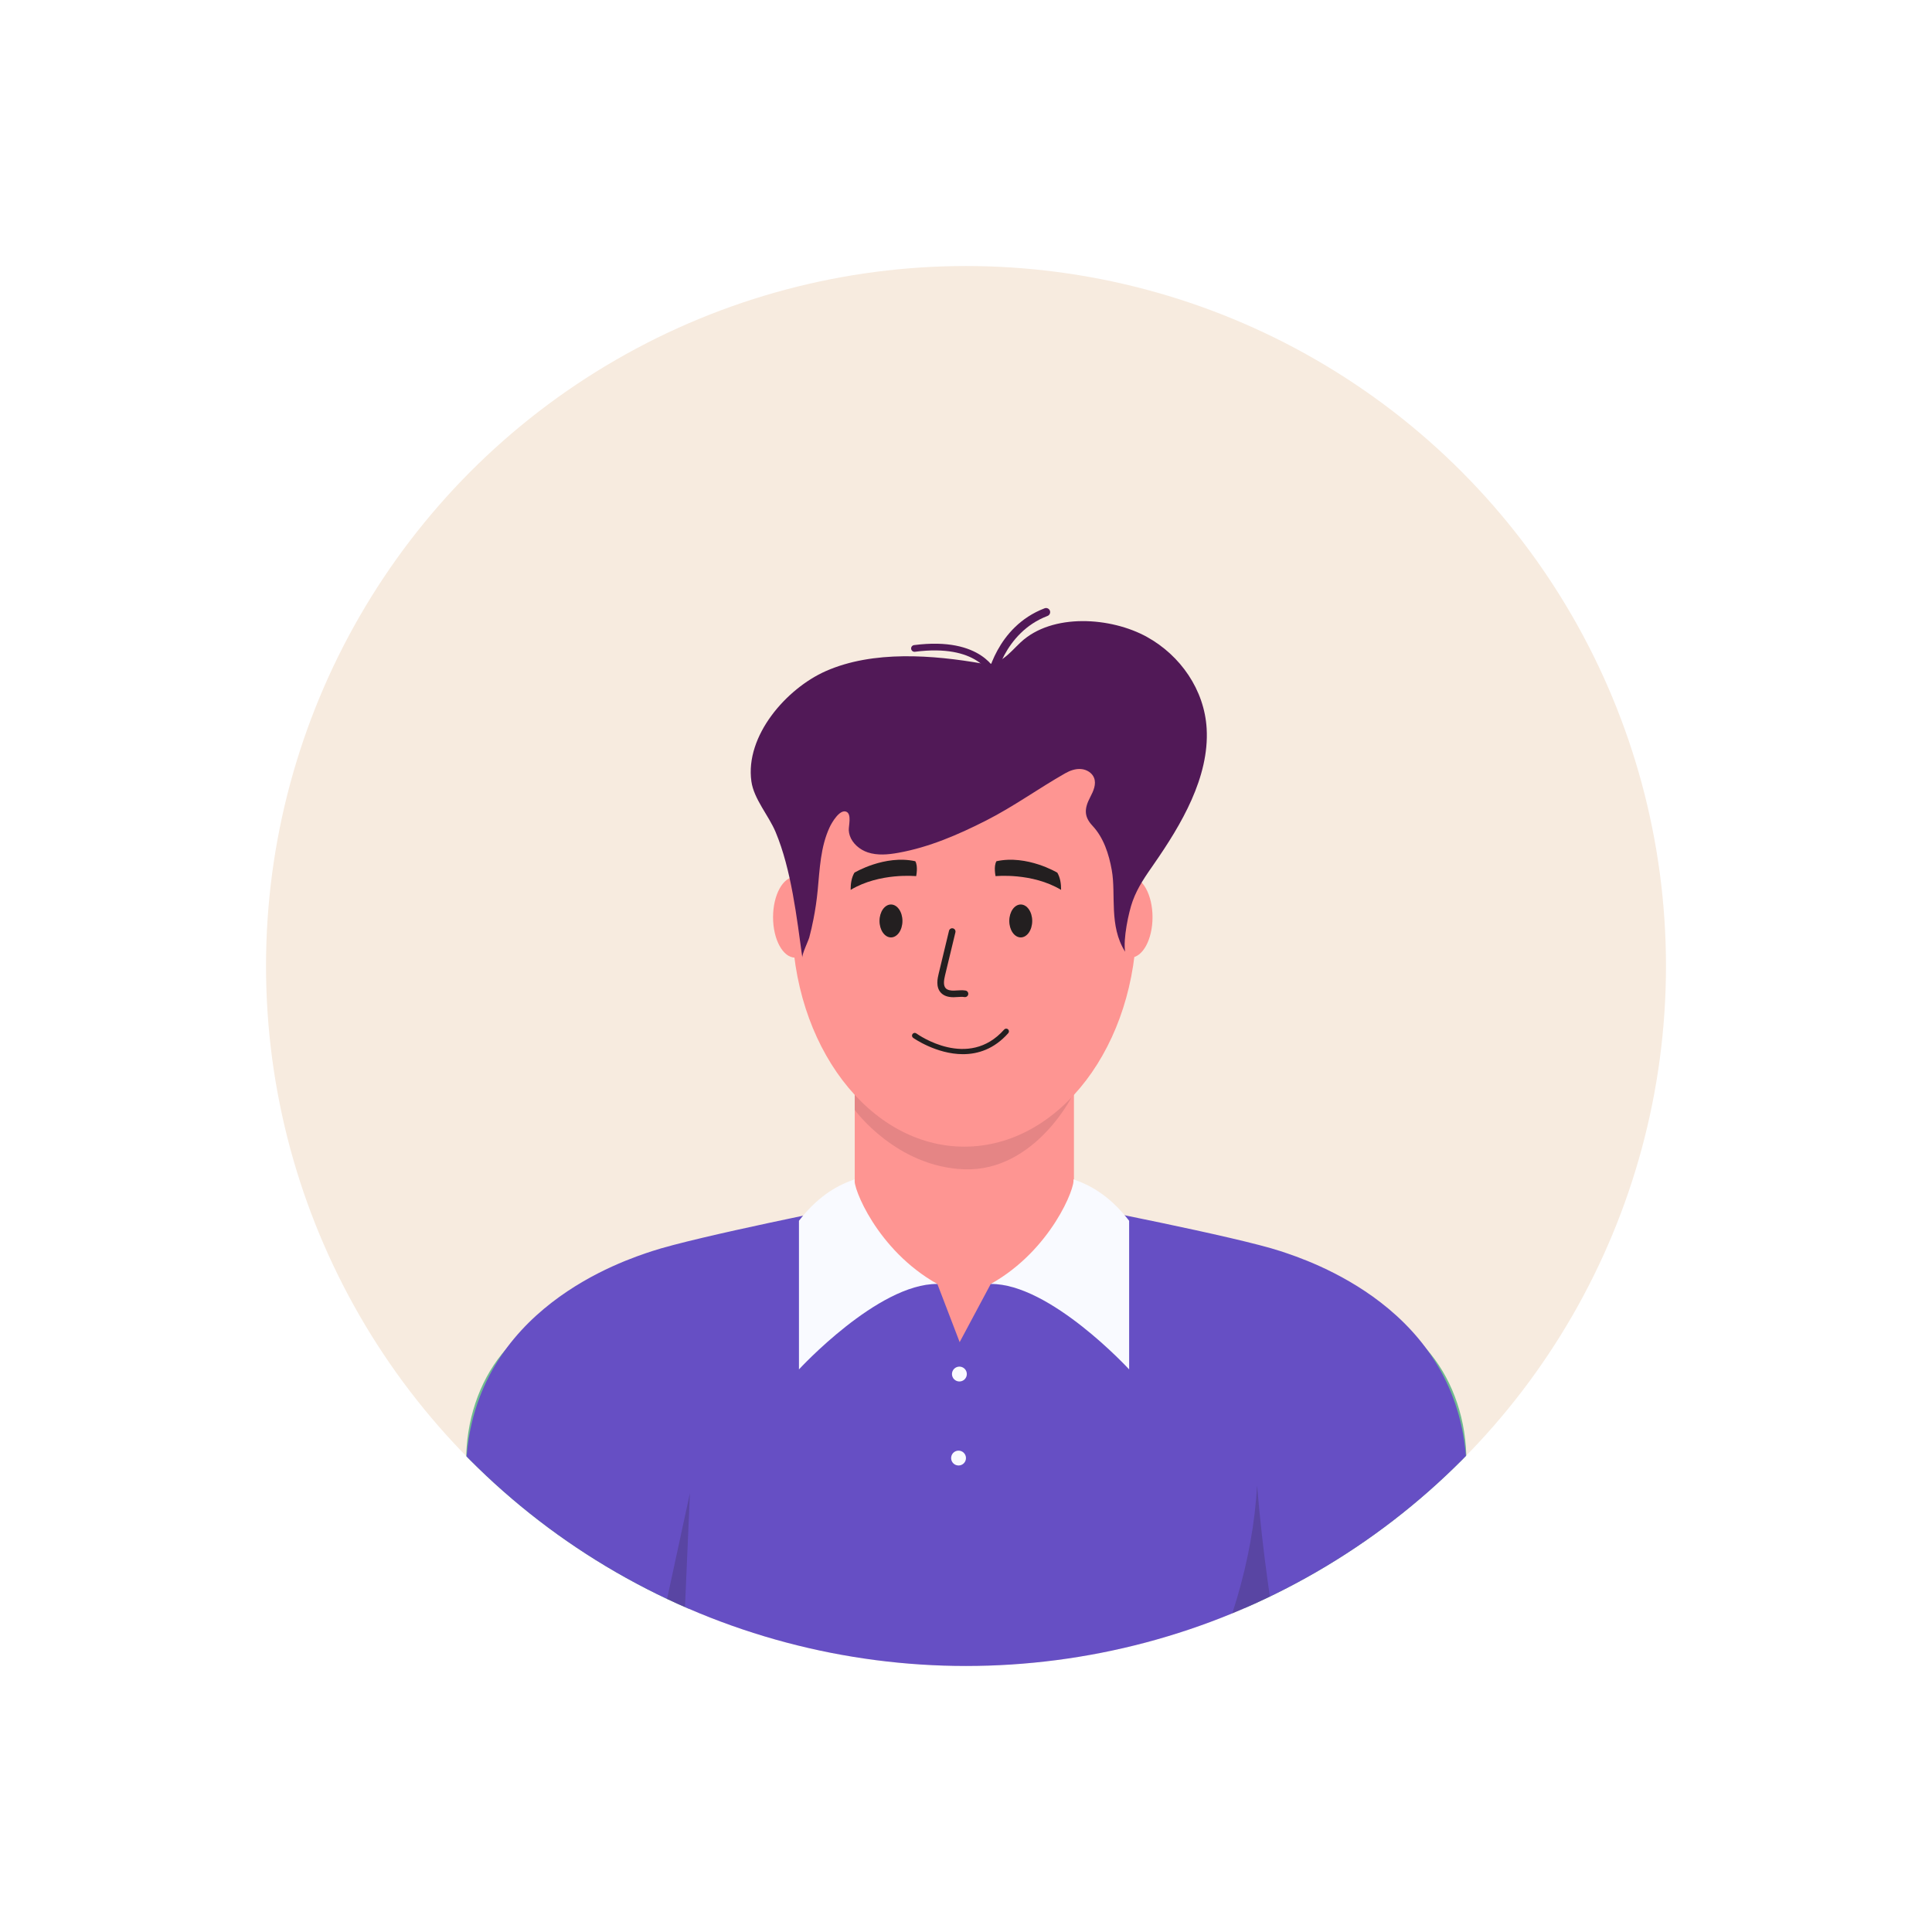 <?xml version="1.0" encoding="utf-8"?>
<!-- Generator: Adobe Illustrator 27.5.0, SVG Export Plug-In . SVG Version: 6.00 Build 0)  -->
<svg version="1.1" xmlns="http://www.w3.org/2000/svg" xmlns:xlink="http://www.w3.org/1999/xlink" x="0px" y="0px"
	 viewBox="0 0 2000 2000" style="enable-background:new 0 0 2000 2000;" xml:space="preserve">
<g id="Ñëîé_1">
	<rect style="fill:#FFFFFF;" width="2000" height="2000"/>
</g>
<g id="Ñëîé_2">
	<g>
		<defs>
			<circle id="SVGID_1_" cx="1000" cy="1000" r="724.617"/>
		</defs>
		<clipPath id="SVGID_00000031917063693960892060000011879517916542663576_">
			<use xlink:href="#SVGID_1_"  style="overflow:visible;"/>
		</clipPath>
		
			<circle style="clip-path:url(#SVGID_00000031917063693960892060000011879517916542663576_);fill:#F7EBDF;" cx="1000" cy="1000" r="724.617"/>
		<g style="clip-path:url(#SVGID_00000031917063693960892060000011879517916542663576_);">
			<g>
				<rect x="884.821" y="1099.936" style="fill:#FE9592;" width="226.922" height="289.428"/>
				<path style="fill:#E58585;" d="M1111.743,1099.936c0,25.03,0.7,20.732,0.784,28.646c0.03,3.397-40.688,84.448-114.245,81.874
					c-70.63-2.472-113.461-61.495-113.461-61.418v-49.102H1111.743z"/>
			</g>
			<ellipse style="fill:#FE9592;" cx="998.282" cy="952.343" rx="178.365" ry="234.675"/>
			<g>
				<polygon style="fill:#FE9592;" points="657.629,2144.378 489.805,2136.457 488.399,2013.906 670.401,2024.094 				"/>
				<path style="fill:#70BB90;" d="M685.87,2024.959l-269.326-13.462l66.05-497.295c-0.993-86.934,56.277-160.227,127.996-156.842
					c2.519,0.108,5.025,0.328,7.464,0.625c67.712,8.247,114.067,84.146,105.218,167.547L685.87,2024.959z"/>
				
					<ellipse transform="matrix(0.047 -0.999 0.999 0.047 -1591.442 2612.703)" style="fill:#FE9592;" cx="573.578" cy="2140.415" rx="77.306" ry="84.147"/>
				<polygon style="fill:#E58585;" points="488.398,2014.714 488.671,2037.215 664.216,2078.588 670.402,2023.796 				"/>
			</g>
			<g>
				<polygon style="fill:#FE9592;" points="1342.952,2144.378 1510.776,2136.457 1512.182,2013.906 1330.18,2024.094 				"/>
				<path style="fill:#70BB90;" d="M1316.528,2024.858l266.928-14.942l-65.469-495.713c0.993-86.934-56.277-160.227-127.996-156.842
					c-2.519,0.108-5.025,0.328-7.464,0.625c-67.712,8.247-114.067,84.146-105.217,167.547L1316.528,2024.858z"/>
				
					<ellipse transform="matrix(0.999 -0.047 0.047 0.999 -99.077 69.475)" style="fill:#FE9592;" cx="1427.002" cy="2140.415" rx="84.147" ry="77.306"/>
				<polygon style="fill:#E58585;" points="1512.183,2014.714 1511.91,2037.215 1336.365,2078.588 1330.179,2023.796 				"/>
			</g>
			<g>
				<path style="fill:#090580;" d="M1308.755,3274.518l-208.619,19.828c-0.226-0.452-0.48-0.875-0.65-1.356
					c-53.412-153.569-81.84-480.507-91.5-693.73c-4.858-106.965-12.47-181.617-1.116-198.903c0-0.028,0-0.085-0.028-0.113
					c-8.756-55.361-23.556-70.698-0.141-84.312c0.396-0.226,0.819-0.48,1.271-0.706c7.485-4.124,18.585-8.106,34.459-13.078
					c22.285-7.005,45.475-11.468,67.336-13.558c50.813-4.83,111.795,2.062,155.716,26.635c0.311,0.169,0.622,0.339,0.96,0.537
					c28.556,16.241,49.768,40.08,55.926,73.24v0.028c0.565,3.051,1.017,6.214,1.327,9.434c0.028,0.424,0.706,17.343,1.61,46.576
					l0.028,0.396v0.085c1.073,34.657,2.486,86.458,3.559,148.513C1332.34,2790.537,1332.538,3089.964,1308.755,3274.518z"/>
				<path style="fill:#090580;" d="M1308.815,3274.139l0.036,0.375c0.469,4.933,0.618,9.788,0.481,14.616l0.015,0.161
					c-1.538,55.141-41.233,101.385-94.152,106.417c-57.558,5.472-108.973-39.928-114.815-101.374
					c-5.844-61.473,36.094-115.748,93.652-121.22C1251.507,3167.65,1302.789,3212.847,1308.815,3274.139z"/>
				<path style="fill:#080856;" d="M1120.254,3254.565l110.478,5.585l-68.775,26.977c-3.02,1.185-6.19,1.941-9.42,2.248
					l-52.409,4.983c-34.956-75.982-76.883-427.401-86.812-597.245l33.849,155.769L1120.254,3254.565z"/>
			</g>
			<g>
				<path style="fill:#090580;" d="M698.557,3274.162l208.638,19.835c0.215-0.467,0.473-0.888,0.641-1.373
					c80.194-230.607,126.585-840.884,92.604-892.617c11.587-73.235,33.724-76.543-35.543-98.223
					c-22.289-6.988-45.47-11.464-67.346-13.544c-87.533-8.322-205.191,18.058-213.918,109.851
					C683.397,2400.586,660.883,2981.648,698.557,3274.162z"/>
				<path style="fill:#090580;" d="M698.509,3273.779l-0.036,0.375c-0.469,4.933-0.618,9.788-0.482,14.616l-0.015,0.16
					c1.538,55.141,41.233,101.385,94.152,106.417c57.558,5.472,108.973-39.928,114.815-101.374
					c5.844-61.473-36.094-115.748-93.652-121.22C755.816,3167.29,704.535,3212.486,698.509,3273.779z"/>
				<path style="fill:#080856;" d="M887.069,3254.205l-110.477,5.585l68.775,26.977c3.02,1.185,6.19,1.941,9.42,2.248l52.409,4.983
					c34.956-75.982,108.443-543.935,114.934-717.178l-142.585-36.056l48.501,127.545L887.069,3254.205z"/>
			</g>
			<g>
				<g>
					<path style="fill:#FF9D02;" d="M665.409,4222.256l-3.849,89.423l76.594,7.282c8.518-28.419,17.332-57.554,26.259-87.292
						L665.409,4222.256z"/>
					<polygon style="opacity:0.6;fill:#231F20;" points="665.409,4222.256 664.809,4240.516 755.334,4261.859 764.414,4231.668 
											"/>
				</g>
				<path style="fill:#090580;" d="M696.994,3261.239l-0.482,14.616l-0.015,0.161l-31.088,946.24l99.005,9.413
					c106.181-310.19,143.072-607.151,141.049-950.61L696.994,3261.239z"/>
				<path style="fill:#080856;" d="M848.44,3275.637l57.024,5.421c-12.2,331.584-34.868,640.42-141.049,950.61l-6.804-0.647
					l89.217-938.421l-42.981-5.238L848.44,3275.637z"/>
				<g>
					<polygon style="opacity:0.8;fill:#231F20;" points="789.55,4157.724 668.397,4131.335 668.763,4120.191 790.457,4155.03 					
						"/>
					<g>
						<polygon style="fill:#090580;" points="660.575,4221.796 776.995,4232.864 802.524,4160.549 646.191,4126.498 						"/>
					</g>
					<g>
						
							<rect x="721.521" y="4089.659" transform="matrix(0.193 -0.981 0.981 0.193 -3502.609 4071.919)" style="fill:#FFFFFF;" width="2.822" height="149.211"/>
					</g>
				</g>
			</g>
			<g>
				<g>
					<path style="fill:#FF9D02;" d="M1341.914,4222.616l3.849,89.423l-76.594,7.282c-8.518-28.418-17.332-57.554-26.259-87.292
						L1341.914,4222.616z"/>
					<polygon style="opacity:0.6;fill:#231F20;" points="1341.914,4222.616 1342.515,4240.877 1251.99,4262.22 1242.909,4232.029 
											"/>
				</g>
				<path style="fill:#090580;" d="M1310.33,3261.6l0.481,14.616l0.015,0.161l31.088,946.24l-99.005,9.413
					c-106.181-310.19-143.072-607.151-141.049-950.61L1310.33,3261.6z"/>
				<path style="fill:#080856;" d="M1158.884,3275.998l-57.024,5.421c12.2,331.584,34.868,640.42,141.049,950.61l6.804-0.646
					l-89.217-938.421l42.981-5.238L1158.884,3275.998z"/>
				<g>
					<polygon style="opacity:0.8;fill:#231F20;" points="1217.773,4158.084 1338.927,4131.695 1338.561,4120.552 1216.867,4155.391 
											"/>
					<g>
						<polygon style="fill:#090580;" points="1346.749,4222.157 1230.329,4233.225 1204.799,4160.91 1361.133,4126.859 						"/>
					</g>
					<g>
						
							<rect x="1209.787" y="4163.215" transform="matrix(0.981 -0.193 0.193 0.981 -777.842 325.229)" style="fill:#FFFFFF;" width="149.21" height="2.822"/>
					</g>
				</g>
			</g>
			<g>
				<path style="fill:#090580;" d="M1325.335,2445.437v0.085c-0.367,2.711-13.388,51.858-36.493,76.714
					c-0.452,0.508-0.96,1.017-1.441,1.525c-51.632,52.367-476.146,14.774-515.717-15.59c-47.537-36.464-89.436-22.005-89.436-76.575
					l2.74-66.263l2.09-50.107h626.732v0.056l8.558,73.72v0.028l2.937,56.01L1325.335,2445.437z"/>
				<rect x="687.067" y="2276.5" style="fill:#FBA710;" width="626.75" height="38.733"/>
			</g>
			<path style="fill:#080856;" d="M1328.894,2594.035c-0.141,1.695-0.254,3.446-0.367,5.169v0.028
				c-0.028,0.028-0.028,0.028-0.028,0.028s-21.043-34.092-39.007-75.499c-0.226-0.509-0.424-0.989-0.65-1.525
				c-14.716-35.25-22.4-112.149-18.841-140.987c-29.544,4.66-145.179,24.335-263.159,18.997
				c-25.449-1.187-51.124-3.051-76.205-5.847c-128.262-14.32-243.558-29.064-243.558-29.064l2.09-50.107
				c0,0,154.247,0.508,310.697,0.706h6.835c93.237,0.141,186.447,0.169,247.512-0.113c4.237-0.028,8.304-0.028,12.23-0.056
				c21.24-0.113,37.594-0.282,47.367-0.48l8.558,73.72v0.028c0.565,3.051,1.017,6.214,1.327,9.434
				c0.028,0.424,0.706,17.343,1.61,46.576l0.028,0.396v0.085C1326.409,2480.179,1327.821,2531.98,1328.894,2594.035z"/>
			<path style="fill:#FE9592;" d="M528.777,2633.06c0,0-15.277,85.843-5.302,116.422c3.624,11.108,3.771,24.287,12.078,22.943
				c5.676-0.539,3.593-26.641,3.593-26.641s-4.147,54.821,12.66,53.949c16.807-0.871,5.28-49.966,5.28-49.966
				s-4.766,66.622,10.81,66.822c15.576,0.199,11.461-63.195,11.461-63.195s-2.444,83.357,11.136,82.667
				c13.58-0.69,18.126-125.532,18.126-125.532l8.895,19.281c0,0,0.497,22.282,12.858,32.439c3.248,2.669,7.82-0.158,7.351-4.503
				c-0.751-6.958-0.736-13.379-0.583-17.623c0.12-3.33-0.61-6.626-2.081-9.579c-3.582-7.192-9.847-22.467-9.108-40.178
				c1.028-24.641-10.43-59.756-10.43-59.756L528.777,2633.06z"/>
			<path style="fill:#FE9592;" d="M1471.804,2633.06c0,0,15.277,85.843,5.302,116.422c-3.624,11.108-3.771,24.287-12.078,22.943
				c-5.676-0.539-3.593-26.641-3.593-26.641s4.147,54.821-12.66,53.949c-16.807-0.871-5.28-49.966-5.28-49.966
				s4.766,66.622-10.81,66.822c-15.576,0.199-11.461-63.195-11.461-63.195s2.444,83.357-11.136,82.667
				c-13.58-0.69-18.126-125.532-18.126-125.532l-8.895,19.281c0,0-0.497,22.282-12.858,32.439c-3.248,2.669-7.82-0.158-7.351-4.503
				c0.751-6.958,0.736-13.379,0.583-17.623c-0.12-3.33,0.61-6.626,2.081-9.579c3.582-7.192,9.847-22.467,9.108-40.178
				c-1.028-24.641,10.43-59.756,10.43-59.756L1471.804,2633.06z"/>
			<polygon style="fill:#FE9592;" points="615.015,2642.695 529.301,2642.452 489.431,2140.415 657.725,2140.891 			"/>
			<ellipse style="fill:#FE9592;" cx="572.09" cy="2639.926" rx="42.99" ry="40.66"/>
			<polygon style="fill:#FE9592;" points="1385.566,2642.695 1471.28,2642.452 1511.149,2140.415 1342.855,2140.891 			"/>
			<ellipse style="fill:#FE9592;" cx="1428.491" cy="2639.926" rx="42.99" ry="40.66"/>
			<path style="fill:#664FC4;" d="M1517.994,1514.202c-8.47-159.496-163.264-209.398-192.374-219.011
				c-45.431-15.002-213.881-47.596-213.881-47.596c-26.195,37.868-53.832,69.607-86.129,81.55l-32.168,60.219l-23.094-60.219
				c-27.951-5.961-56.743-43.874-85.529-81.55c0,0-164.426,32.595-209.856,47.596c-29.111,9.613-183.904,59.515-192.374,219.011
				c-5.356,100.865,212.019,249.734,212.019,249.734v305.052l-7.199,211.289l312.883-1.912l312.883,1.912l-7.199-211.289v-305.052
				C1305.975,1763.937,1523.35,1615.068,1517.994,1514.202z"/>
			<path style="opacity:0.2;fill:#231F20;" d="M1313.174,2280.278l-9.206-291.465l2.332-98.91l11.067,134.955l86.049-5.574
				c0,0-79.416-210.592-102.087-481.408c-17.705,310.493-348.412,615.346-613.921,742.403H1313.174z"/>
			<polygon style="opacity:0.2;fill:#231F20;" points="611.668,2020.083 714.214,1545.672 701.091,1848.449 685.195,2024.959 			"/>
			<g>
				<g>
					<path style="fill:#70BB92;" d="M794.285,4357.582l-353.384-1.157c0.064-2.412,0.685-4.821,2.143-7.078
						c8.333-12.727,3.899-17.997,70.427-25.824c12.12-1.426,23.987-4.584,34.995-9.364c50.081-21.745,30.541-12.352,66.582-30.431
						c7.709-3.867,28.881-21.406,50.606,4.69c26.333,31.555,78.694,3.553,88.401-8.977c3.198-4.128,9.496-5.029,13.985-2.025
						c6.032,4.036,12.976,12.528,15.196,30.392c4.129,33.725,5.566,37.9,5.566,37.9S791.907,4351.092,794.285,4357.582z"/>
					<path style="fill:#70BB92;" d="M794.386,4377.528c-7.274,7.01-272.392,0.715-332.856-0.839
						c-9.483-0.232-17.775-6.137-19.979-14.435c-0.496-1.911-0.824-3.871-0.65-5.83l353.384,1.157
						C796.939,4364.775,798.695,4373.372,794.386,4377.528z"/>
					<g>
						<path style="fill:#FFFFFF;" d="M570.083,4334.645c-0.421,0-0.837-0.188-1.116-0.543l-19.147-24.593
							c-0.479-0.618-0.368-1.503,0.247-1.983c0.615-0.483,1.501-0.37,1.982,0.245l19.147,24.593
							c0.479,0.618,0.368,1.503-0.247,1.983C570.691,4334.548,570.386,4334.645,570.083,4334.645z"/>
					</g>
					<g>
						<path style="fill:#FFFFFF;" d="M599.456,4322.475c-0.421,0-0.837-0.188-1.116-0.543l-19.147-24.596
							c-0.479-0.618-0.368-1.503,0.247-1.983c0.614-0.483,1.502-0.37,1.982,0.245l19.147,24.596
							c0.479,0.618,0.368,1.503-0.247,1.983C600.065,4322.378,599.76,4322.475,599.456,4322.475z"/>
					</g>
					<g>
						<path style="fill:#FFFFFF;" d="M631.258,4305.704c-0.421,0-0.837-0.188-1.116-0.543l-19.147-24.596
							c-0.479-0.618-0.368-1.503,0.247-1.983c0.614-0.482,1.502-0.367,1.982,0.246l19.147,24.596
							c0.479,0.618,0.368,1.503-0.247,1.983C631.867,4305.608,631.562,4305.704,631.258,4305.704z"/>
					</g>
				</g>
			</g>
			<g>
				<g>
					<path style="fill:#70BB92;" d="M1213.039,4357.942l353.384-1.158c-0.064-2.412-0.685-4.821-2.143-7.077
						c-8.333-12.728-3.899-17.998-70.427-25.825c-12.12-1.426-23.987-4.584-34.995-9.364
						c-50.081-21.745-30.541-12.352-66.582-30.431c-7.709-3.867-28.881-21.407-50.606,4.69c-26.333,31.554-78.693,3.552-88.4-8.978
						c-3.198-4.128-9.496-5.029-13.985-2.025c-6.032,4.036-12.976,12.528-15.196,30.392c-4.129,33.726-5.566,37.9-5.566,37.9
						S1215.417,4351.453,1213.039,4357.942z"/>
					<path style="fill:#70BB92;" d="M1212.938,4377.888c7.274,7.01,272.392,0.715,332.856-0.839
						c9.482-0.232,17.775-6.137,19.979-14.434c0.496-1.911,0.824-3.872,0.65-5.83l-353.384,1.158
						C1210.385,4365.135,1208.629,4373.732,1212.938,4377.888z"/>
					<g>
						<path style="fill:#FFFFFF;" d="M1437.242,4335.006c-0.303,0-0.608-0.097-0.866-0.298c-0.615-0.48-0.725-1.365-0.247-1.983
							l19.147-24.596c0.479-0.612,1.365-0.729,1.982-0.246c0.615,0.48,0.725,1.365,0.247,1.983l-19.147,24.596
							C1438.079,4334.818,1437.662,4335.006,1437.242,4335.006z"/>
					</g>
					<g>
						<path style="fill:#FFFFFF;" d="M1407.867,4322.836c-0.303,0-0.608-0.097-0.866-0.298c-0.615-0.48-0.725-1.365-0.247-1.983
							l19.147-24.596c0.479-0.612,1.364-0.725,1.982-0.246c0.615,0.48,0.725,1.366,0.247,1.983l-19.147,24.596
							C1408.704,4322.648,1408.288,4322.836,1407.867,4322.836z"/>
					</g>
					<g>
						<path style="fill:#FFFFFF;" d="M1376.065,4306.063c-0.303,0-0.608-0.097-0.866-0.298c-0.615-0.48-0.725-1.366-0.247-1.983
							l19.147-24.593c0.479-0.612,1.365-0.728,1.982-0.246c0.615,0.48,0.725,1.366,0.247,1.983l-19.147,24.593
							C1376.902,4305.875,1376.486,4306.063,1376.065,4306.063z"/>
					</g>
				</g>
			</g>
			<ellipse style="fill:#FE9592;" cx="823.196" cy="949.519" rx="22.931" ry="41.845"/>
			<ellipse style="fill:#FE9592;" cx="1170.157" cy="949.519" rx="22.931" ry="41.845"/>
			<g>
				<path style="fill:#511957;" d="M945.1,674.369c-0.99-0.503-1.723-1.471-1.878-2.657c-0.247-1.906,1.097-3.651,3.005-3.899
					c70.702-9.175,85.424,27.87,86.014,29.45c0.676,1.801-0.238,3.806-2.037,4.481c-1.798,0.672-3.794-0.236-4.475-2.023
					c-0.547-1.414-13.805-33.412-78.606-25.005C946.401,674.81,945.704,674.676,945.1,674.369z"/>
			</g>
			<g>
				<path style="fill:#511957;" d="M1023.62,708.73c-1.737-0.764-2.801-2.634-2.469-4.59c0.382-2.247,9.951-55.246,60.226-74.435
					c2.184-0.834,4.637,0.261,5.469,2.447c0.834,2.187-0.26,4.636-2.447,5.469c-45.807,17.483-54.809,67.44-54.895,67.942
					c-0.393,2.307-2.582,3.857-4.889,3.465C1024.265,708.969,1023.93,708.867,1023.62,708.73z"/>
			</g>
			<g>
				<g>
					<path style="fill:#231F20;" d="M986.88,1032.31c-5.624,0-9.928-1.529-12.797-4.547c-5.702-6.006-3.464-15.297-2.386-19.762
						l10.706-44.444c0.442-1.833,2.282-2.956,4.117-2.52c1.831,0.442,2.96,2.285,2.517,4.117l-10.706,44.445
						c-1.209,5.018-2.071,10.541,0.702,13.462c1.971,2.075,5.595,2.459,8.239,2.419c1.187-0.018,2.375-0.099,3.564-0.178
						c2.795-0.188,5.686-0.381,8.682,0.122c1.86,0.312,3.113,2.072,2.802,3.931c-0.313,1.86-2.084,3.105-3.931,2.802
						c-2.209-0.37-4.586-0.212-7.099-0.044c-1.304,0.087-2.609,0.173-3.911,0.193C987.213,1032.309,987.046,1032.31,986.88,1032.31z
						"/>
				</g>
				<g>
					<ellipse style="fill:#231F20;" cx="922.336" cy="953.368" rx="11.874" ry="17.04"/>
					<path style="fill:#231F20;" d="M880.577,921.195c-0.043-6.498,0.906-12.576,3.89-17.793c0,0,31.278-18.803,63.032-11.861
						c3.123,5.262,0.894,15.458,0.894,15.458S910.789,903.075,880.577,921.195z"/>
					<ellipse style="fill:#231F20;" cx="1056.676" cy="953.368" rx="11.874" ry="17.04"/>
					<path style="fill:#231F20;" d="M1098.436,921.195c0.043-6.498-0.906-12.576-3.89-17.793c0,0-31.278-18.803-63.032-11.861
						c-3.123,5.262-0.894,15.458-0.894,15.458S1068.223,903.075,1098.436,921.195z"/>
				</g>
				<g>
					<path style="fill:#231F20;" d="M996.839,1091.279c-27.576,0-51.196-16.647-51.563-16.911c-1.266-0.91-1.553-2.674-0.643-3.94
						c0.912-1.265,2.678-1.554,3.94-0.645c2.185,1.565,53.853,37.87,90.95-4.001c1.034-1.168,2.819-1.276,3.987-0.241
						c1.168,1.034,1.276,2.82,0.241,3.987C1029.162,1085.994,1012.371,1091.279,996.839,1091.279z"/>
				</g>
			</g>
			<path style="fill:#511957;" d="M879.694,864.991c2.711,8.15,10.261,14.614,18.599,17.391c10.099,3.364,21.113,2.318,31.591,0.439
				c31.983-5.734,62.049-18.759,90.868-33.385c28.597-14.514,54.203-33.173,82.019-48.966c4.975-2.825,10.63-4.83,16.331-4.365
				s11.396,3.809,13.47,9.14c2.541,6.53-0.724,13.75-3.978,19.956c-6.036,11.508-6.777,19.875,2.308,29.588
				c11.587,12.388,17.024,29.314,20.012,46.011c4.539,25.363-3.174,57.534,13.801,84.396c-2.125-12.884,3.435-40.335,7.767-52.311
				c5.335-14.748,13.641-26.294,22.49-39.067c27.669-39.937,57.043-89.105,54.152-139.604c-2.314-40.069-27.111-75.72-61.921-94.931
				c-36.901-20.365-97.846-25.039-130.693,5.7c-11.24,10.518-21.793,25.085-39.133,22.041c-51.488-9.038-113.487-13.948-162.495,7.7
				c-40.809,18.026-83.718,66.976-77.04,114.228c2.578,18.239,17.891,35.215,25.071,52.371
				c16.257,38.846,21.892,88.476,27.667,130.04c-0.502-3.615,6.194-17.299,7.201-20.992c1.672-6.126,3.005-12.32,4.246-18.545
				c1.99-9.976,3.452-19.966,4.431-30.093c2.14-22.124,2.871-45.103,12.479-65.583c2.114-4.506,10.343-18.817,17.217-15.833
				c5.72,2.483,2.249,14.637,2.506,19.298C878.764,861.471,879.121,863.269,879.694,864.991z"/>
			<path style="fill:#F9FAFF;" d="M884.821,1220.873c-21.094,7.019-40.054,19.993-57.743,42.888l0,153.846
				c0,0,81.731-88.942,143.269-88.462C907.744,1294.19,882.263,1228.085,884.821,1220.873z"/>
			<path style="fill:#F9FAFF;" d="M1111.135,1220.873c21.094,7.019,40.054,19.993,57.743,42.888l0,153.846
				c0,0-81.731-88.942-143.269-88.462C1088.212,1294.19,1113.693,1228.085,1111.135,1220.873z"/>
			
				<ellipse transform="matrix(0.924 -0.383 0.383 0.924 -468.831 488.138)" style="fill:#F9FAFF;" cx="992.599" cy="1422.553" rx="7.691" ry="7.691"/>
			
				<ellipse transform="matrix(0.16 -0.987 0.987 0.16 -656.477 2247.549)" style="fill:#F9FAFF;" cx="992.599" cy="1509.572" rx="7.691" ry="7.691"/>
		</g>
	</g>
</g>
</svg>
